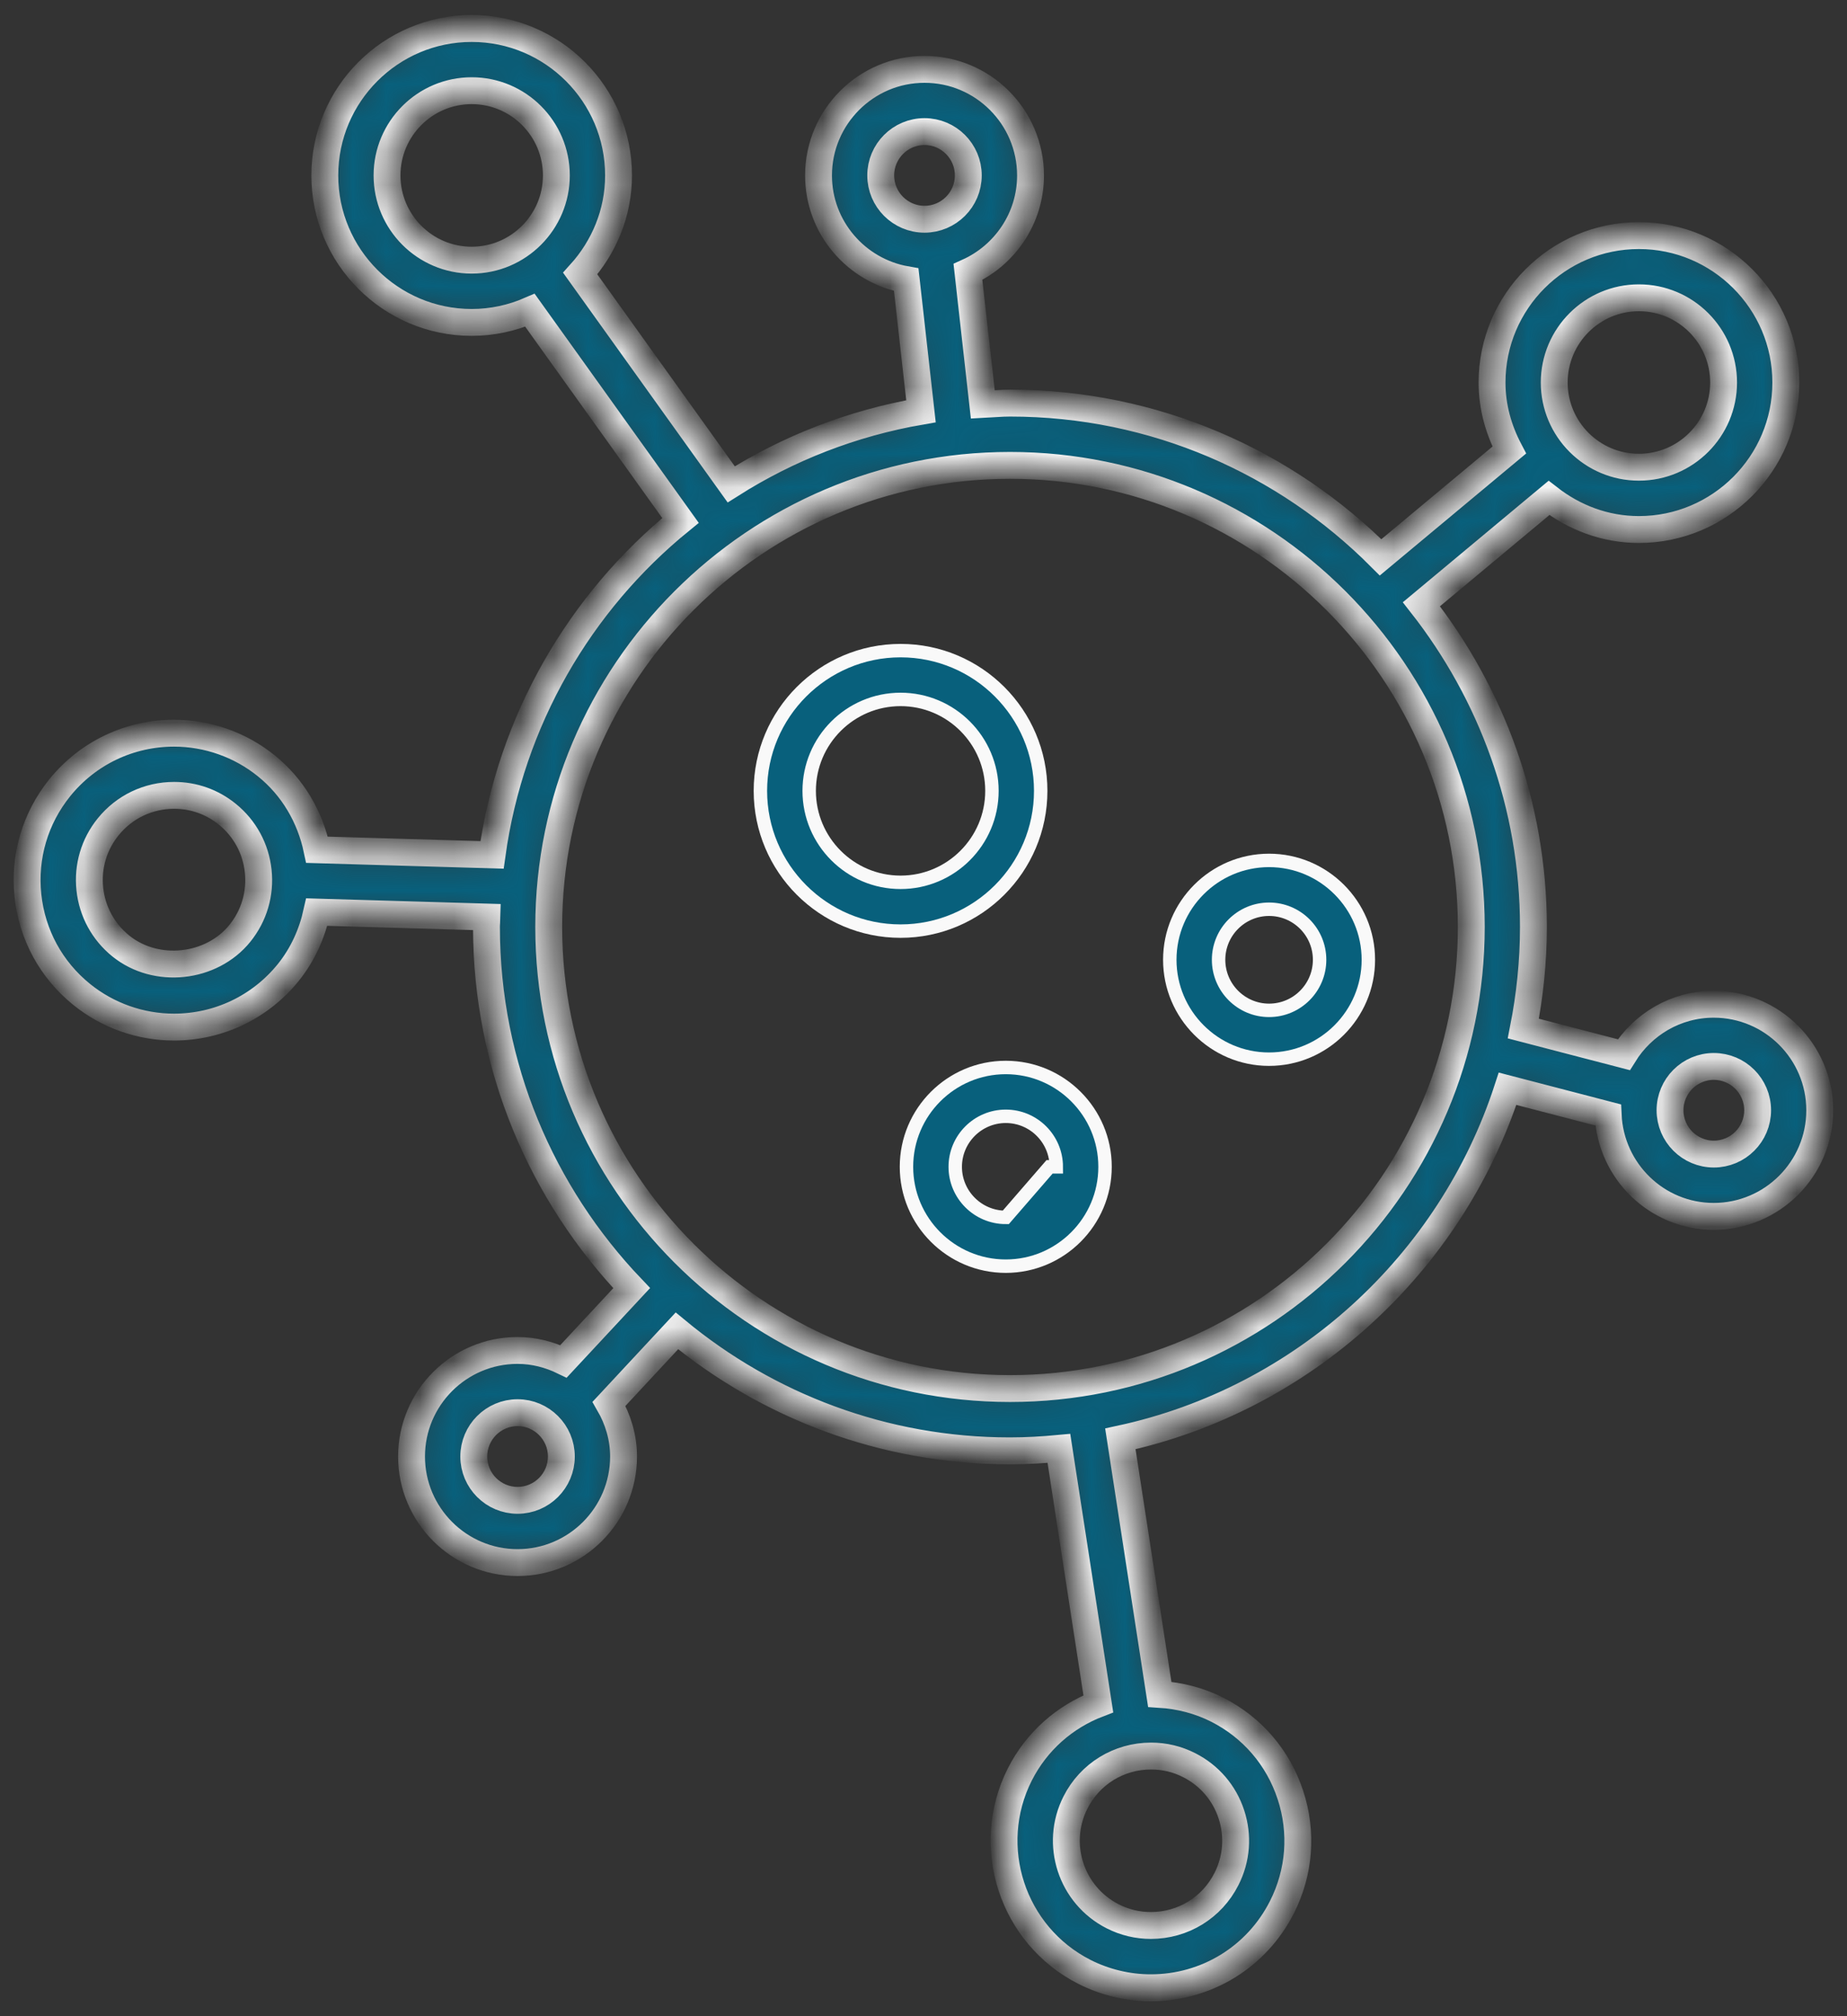 <svg width="55" height="60" viewBox="0 0 55 60" fill="none" xmlns="http://www.w3.org/2000/svg">
<rect x="0" y="0" width="55" height="60" fill="#333333" stroke="none"/>
<mask id="path-1-inside-1_0_1334" fill="white">
<path d="M48.803 15.758C51.215 15.758 53.178 13.795 53.178 11.384C53.178 8.973 51.215 7.011 48.803 7.011C46.392 7.011 44.43 8.973 44.43 11.384C44.43 12.113 44.626 12.789 44.943 13.394L41.111 16.586C38.287 13.753 34.383 11.996 30.076 11.996C29.802 11.996 29.536 12.024 29.266 12.037L28.823 8.093C29.919 7.598 30.687 6.5 30.687 5.221C30.687 3.481 29.27 2.064 27.53 2.064C25.791 2.064 24.374 3.481 24.374 5.221C24.374 6.774 25.505 8.063 26.985 8.322L27.425 12.239C25.377 12.592 23.467 13.342 21.774 14.414L17.278 8.141C17.979 7.365 18.419 6.347 18.419 5.221C18.419 2.81 16.457 0.848 14.046 0.848C11.634 0.848 9.672 2.81 9.672 5.221C9.672 7.633 11.634 9.595 14.046 9.595C14.662 9.595 15.247 9.464 15.781 9.233L20.264 15.488C17.27 17.92 15.206 21.442 14.652 25.441L9.44 25.288C9.233 24.308 8.721 23.428 7.931 22.791C7.155 22.163 6.179 21.819 5.183 21.819C3.855 21.819 2.615 22.41 1.78 23.442C1.046 24.352 0.71 25.491 0.832 26.653C0.955 27.815 1.523 28.859 2.432 29.593C3.208 30.221 4.184 30.565 5.18 30.565C6.507 30.565 7.747 29.974 8.583 28.942C9.013 28.408 9.289 27.792 9.433 27.142L14.501 27.291C14.499 27.39 14.486 27.487 14.486 27.586C14.486 31.752 16.138 35.533 18.81 38.333L16.78 40.513C16.365 40.312 15.904 40.188 15.412 40.188C13.671 40.188 12.255 41.604 12.255 43.344C12.255 45.084 13.671 46.501 15.412 46.501C17.151 46.501 18.568 45.084 18.568 43.344C18.568 42.772 18.403 42.241 18.135 41.777L20.157 39.605C22.854 41.834 26.31 43.176 30.074 43.176C30.566 43.176 31.052 43.147 31.532 43.102L32.706 50.704C31.711 51.084 30.871 51.815 30.369 52.804C29.28 54.955 30.144 57.593 32.296 58.683C32.905 58.991 33.588 59.154 34.267 59.154C35.927 59.154 37.423 58.236 38.173 56.756C38.701 55.714 38.791 54.529 38.426 53.418C38.062 52.308 37.288 51.406 36.245 50.878C35.714 50.609 35.128 50.459 34.535 50.422L33.362 42.819C38.802 41.646 43.191 37.627 44.892 32.4L47.888 33.18C47.963 34.854 49.339 36.198 51.031 36.198C52.772 36.198 54.188 34.781 54.188 33.041C54.188 31.301 52.772 29.885 51.031 29.885C49.898 29.885 48.911 30.489 48.354 31.387L45.362 30.608C45.555 29.63 45.662 28.62 45.662 27.586C45.662 23.962 44.408 20.633 42.327 17.982L46.125 14.818C46.869 15.398 47.791 15.758 48.803 15.758ZM26.226 5.22C26.226 4.501 26.811 3.916 27.53 3.916C28.249 3.916 28.834 4.501 28.834 5.22C28.834 5.939 28.25 6.524 27.53 6.524C26.811 6.524 26.226 5.939 26.226 5.22ZM11.525 5.22C11.525 3.83 12.655 2.699 14.046 2.699C15.436 2.699 16.567 3.83 16.567 5.22C16.567 6.61 15.436 7.742 14.046 7.742C12.655 7.742 11.525 6.61 11.525 5.22ZM7.143 27.775C6.296 28.823 4.646 28.999 3.597 28.151C3.073 27.727 2.746 27.126 2.675 26.456C2.604 25.786 2.797 25.13 3.221 24.606C3.702 24.01 4.417 23.669 5.184 23.669C5.766 23.669 6.314 23.862 6.767 24.229C7.291 24.652 7.618 25.254 7.689 25.924C7.76 26.595 7.566 27.252 7.143 27.775ZM36.668 53.993C36.878 54.634 36.827 55.317 36.522 55.917C36.091 56.771 35.227 57.3 34.27 57.3C33.874 57.3 33.491 57.209 33.135 57.028C31.895 56.4 31.397 54.88 32.025 53.641C32.456 52.787 33.32 52.258 34.277 52.258C34.674 52.258 35.056 52.349 35.412 52.53C36.013 52.835 36.459 53.354 36.668 53.993ZM51.034 31.736C51.754 31.736 52.339 32.321 52.339 33.04C52.339 33.759 51.754 34.344 51.034 34.344C50.315 34.344 49.73 33.759 49.73 33.04C49.73 32.321 50.315 31.736 51.034 31.736ZM15.412 44.648C14.693 44.648 14.108 44.063 14.108 43.344C14.108 42.625 14.693 42.04 15.412 42.04C16.131 42.04 16.716 42.625 16.716 43.344C16.716 44.063 16.132 44.648 15.412 44.648ZM30.076 41.322C22.501 41.322 16.34 35.16 16.34 27.585C16.34 20.01 22.502 13.849 30.076 13.849C37.65 13.849 43.812 20.01 43.812 27.585C43.812 35.16 37.65 41.322 30.076 41.322ZM48.803 8.862C50.194 8.862 51.325 9.993 51.325 11.383C51.325 12.774 50.194 13.904 48.803 13.904C47.413 13.904 46.282 12.774 46.282 11.383C46.282 9.993 47.413 8.862 48.803 8.862Z"/>
</mask>
<path d="M48.803 15.758C51.215 15.758 53.178 13.795 53.178 11.384C53.178 8.973 51.215 7.011 48.803 7.011C46.392 7.011 44.43 8.973 44.43 11.384C44.43 12.113 44.626 12.789 44.943 13.394L41.111 16.586C38.287 13.753 34.383 11.996 30.076 11.996C29.802 11.996 29.536 12.024 29.266 12.037L28.823 8.093C29.919 7.598 30.687 6.5 30.687 5.221C30.687 3.481 29.27 2.064 27.53 2.064C25.791 2.064 24.374 3.481 24.374 5.221C24.374 6.774 25.505 8.063 26.985 8.322L27.425 12.239C25.377 12.592 23.467 13.342 21.774 14.414L17.278 8.141C17.979 7.365 18.419 6.347 18.419 5.221C18.419 2.81 16.457 0.848 14.046 0.848C11.634 0.848 9.672 2.81 9.672 5.221C9.672 7.633 11.634 9.595 14.046 9.595C14.662 9.595 15.247 9.464 15.781 9.233L20.264 15.488C17.27 17.92 15.206 21.442 14.652 25.441L9.44 25.288C9.233 24.308 8.721 23.428 7.931 22.791C7.155 22.163 6.179 21.819 5.183 21.819C3.855 21.819 2.615 22.41 1.78 23.442C1.046 24.352 0.71 25.491 0.832 26.653C0.955 27.815 1.523 28.859 2.432 29.593C3.208 30.221 4.184 30.565 5.18 30.565C6.507 30.565 7.747 29.974 8.583 28.942C9.013 28.408 9.289 27.792 9.433 27.142L14.501 27.291C14.499 27.39 14.486 27.487 14.486 27.586C14.486 31.752 16.138 35.533 18.81 38.333L16.78 40.513C16.365 40.312 15.904 40.188 15.412 40.188C13.671 40.188 12.255 41.604 12.255 43.344C12.255 45.084 13.671 46.501 15.412 46.501C17.151 46.501 18.568 45.084 18.568 43.344C18.568 42.772 18.403 42.241 18.135 41.777L20.157 39.605C22.854 41.834 26.31 43.176 30.074 43.176C30.566 43.176 31.052 43.147 31.532 43.102L32.706 50.704C31.711 51.084 30.871 51.815 30.369 52.804C29.28 54.955 30.144 57.593 32.296 58.683C32.905 58.991 33.588 59.154 34.267 59.154C35.927 59.154 37.423 58.236 38.173 56.756C38.701 55.714 38.791 54.529 38.426 53.418C38.062 52.308 37.288 51.406 36.245 50.878C35.714 50.609 35.128 50.459 34.535 50.422L33.362 42.819C38.802 41.646 43.191 37.627 44.892 32.4L47.888 33.18C47.963 34.854 49.339 36.198 51.031 36.198C52.772 36.198 54.188 34.781 54.188 33.041C54.188 31.301 52.772 29.885 51.031 29.885C49.898 29.885 48.911 30.489 48.354 31.387L45.362 30.608C45.555 29.63 45.662 28.62 45.662 27.586C45.662 23.962 44.408 20.633 42.327 17.982L46.125 14.818C46.869 15.398 47.791 15.758 48.803 15.758ZM26.226 5.22C26.226 4.501 26.811 3.916 27.53 3.916C28.249 3.916 28.834 4.501 28.834 5.22C28.834 5.939 28.25 6.524 27.53 6.524C26.811 6.524 26.226 5.939 26.226 5.22ZM11.525 5.22C11.525 3.83 12.655 2.699 14.046 2.699C15.436 2.699 16.567 3.83 16.567 5.22C16.567 6.61 15.436 7.742 14.046 7.742C12.655 7.742 11.525 6.61 11.525 5.22ZM7.143 27.775C6.296 28.823 4.646 28.999 3.597 28.151C3.073 27.727 2.746 27.126 2.675 26.456C2.604 25.786 2.797 25.13 3.221 24.606C3.702 24.01 4.417 23.669 5.184 23.669C5.766 23.669 6.314 23.862 6.767 24.229C7.291 24.652 7.618 25.254 7.689 25.924C7.76 26.595 7.566 27.252 7.143 27.775ZM36.668 53.993C36.878 54.634 36.827 55.317 36.522 55.917C36.091 56.771 35.227 57.3 34.27 57.3C33.874 57.3 33.491 57.209 33.135 57.028C31.895 56.4 31.397 54.88 32.025 53.641C32.456 52.787 33.32 52.258 34.277 52.258C34.674 52.258 35.056 52.349 35.412 52.53C36.013 52.835 36.459 53.354 36.668 53.993ZM51.034 31.736C51.754 31.736 52.339 32.321 52.339 33.04C52.339 33.759 51.754 34.344 51.034 34.344C50.315 34.344 49.73 33.759 49.73 33.04C49.73 32.321 50.315 31.736 51.034 31.736ZM15.412 44.648C14.693 44.648 14.108 44.063 14.108 43.344C14.108 42.625 14.693 42.04 15.412 42.04C16.131 42.04 16.716 42.625 16.716 43.344C16.716 44.063 16.132 44.648 15.412 44.648ZM30.076 41.322C22.501 41.322 16.34 35.16 16.34 27.585C16.34 20.01 22.502 13.849 30.076 13.849C37.65 13.849 43.812 20.01 43.812 27.585C43.812 35.16 37.65 41.322 30.076 41.322ZM48.803 8.862C50.194 8.862 51.325 9.993 51.325 11.383C51.325 12.774 50.194 13.904 48.803 13.904C47.413 13.904 46.282 12.774 46.282 11.383C46.282 9.993 47.413 8.862 48.803 8.862Z" fill="#08607C" stroke="#F9F9F9" stroke-width="0.8" mask="url(#path-1-inside-1_0_1334)"/>
<path d="M26.817 19.362C29.118 19.362 30.99 21.234 30.99 23.535C30.99 25.837 29.118 27.709 26.817 27.709C24.516 27.709 22.643 25.837 22.643 23.535C22.643 21.234 24.516 19.362 26.817 19.362ZM26.817 20.814C25.316 20.814 24.096 22.034 24.096 23.535C24.096 25.036 25.316 26.257 26.817 26.257C28.318 26.257 29.538 25.036 29.538 23.535C29.538 22.034 28.318 20.814 26.817 20.814Z" fill="#08607C" stroke="#F9F9F9" stroke-width="0.4"/>
<path d="M37.79 31.52C36.161 31.52 34.834 30.192 34.834 28.562C34.834 26.932 36.161 25.605 37.79 25.605C39.42 25.605 40.747 26.932 40.747 28.562C40.747 30.192 39.42 31.52 37.79 31.52ZM37.791 30.067C38.621 30.067 39.295 29.392 39.295 28.562C39.295 27.732 38.621 27.058 37.791 27.058C36.962 27.058 36.287 27.732 36.287 28.562C36.287 29.392 36.962 30.067 37.791 30.067Z" fill="#08607C" stroke="#F9F9F9" stroke-width="0.4"/>
<path d="M32.906 34.723V34.723C32.906 36.353 31.579 37.68 29.95 37.68C28.32 37.68 26.993 36.353 26.993 34.723C26.993 33.093 28.32 31.767 29.95 31.767C31.58 31.767 32.907 33.094 32.906 34.723ZM28.445 34.724C28.445 35.553 29.12 36.228 29.95 36.228L31.254 34.724H31.454C31.454 34.724 31.454 34.724 31.454 34.724C31.453 33.894 30.779 33.22 29.95 33.22C29.12 33.22 28.445 33.895 28.445 34.724Z" fill="#08607C" stroke="#F9F9F9" stroke-width="0.4"/>
</svg>
